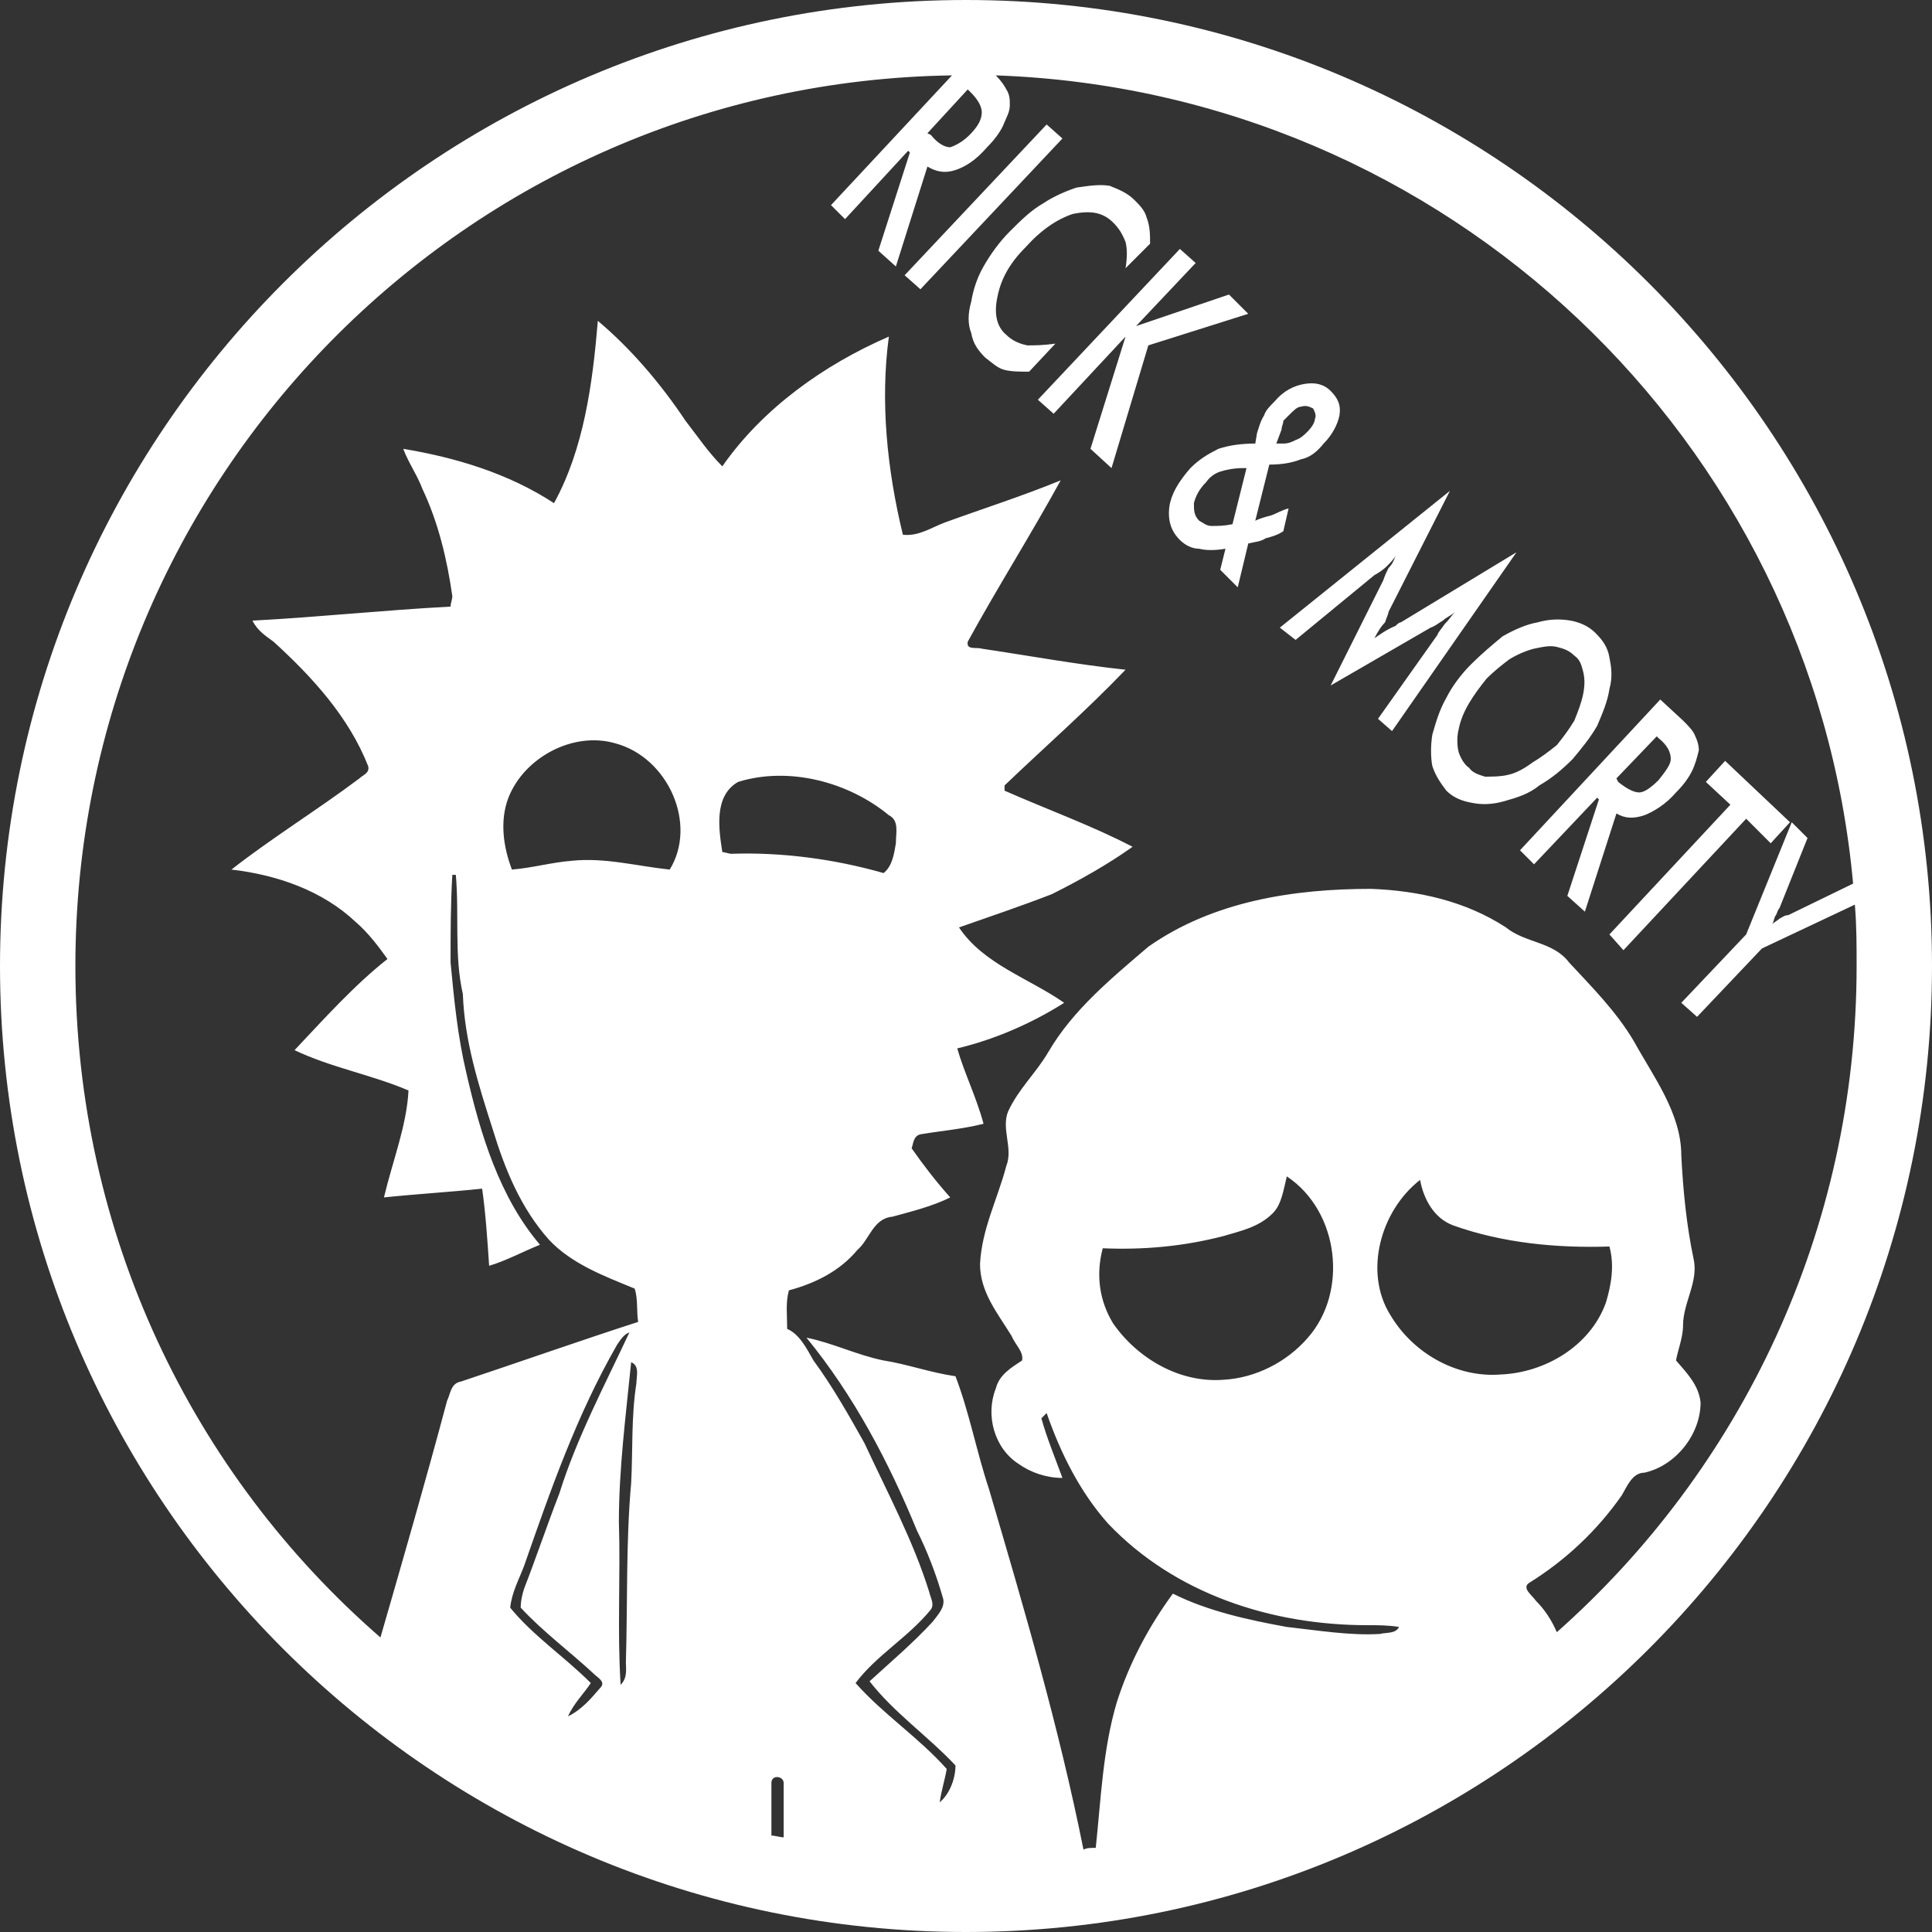 <?xml version="1.0" encoding="UTF-8"?>
<!DOCTYPE svg PUBLIC "-//W3C//DTD SVG 1.1//EN" "http://www.w3.org/Graphics/SVG/1.1/DTD/svg11.dtd">
<!-- Creator: CorelDRAW X7 -->
<svg xmlns="http://www.w3.org/2000/svg" xml:space="preserve" width="2.689in" height="2.689in" version="1.1" style="shape-rendering:geometricPrecision; text-rendering:geometricPrecision; image-rendering:optimizeQuality; fill-rule:evenodd; clip-rule:evenodd"
viewBox="0 0 1102 1102"
 xmlns:xlink="http://www.w3.org/1999/xlink">
 <rect x="0" y="0" width="1102" height="1102" fill="#333333" stroke="none"/>
 <defs>
  <style type="text/css">
   <![CDATA[
    .fil0 {fill:white}
   ]]>
  </style>
 </defs>
 <g id="Layer_x0020_1">
  <path class="fil0" d="M551 0c304,0 551,247 551,551 0,304 -247,551 -551,551 -304,0 -551,-247 -551,-551 0,-304 247,-551 551,-551zm-22 76l2 1c4,5 8,7 11,7 3,-1 7,-3 11,-7 5,-5 7,-9 7,-13 0,-3 -2,-7 -6,-11l-2 -2 -23 25zm-11 10l-36 39 -8 -8 69 -74c-277,4 -500,230 -500,508 0,153 67,290 174,383 13,-45 26,-90 38,-135 2,-4 2,-10 8,-11 33,-11 67,-23 101,-34 -1,-6 0,-13 -2,-19 -17,-7 -36,-14 -49,-28 -16,-18 -25,-40 -32,-63 -8,-25 -16,-50 -17,-77 -5,-22 -2,-45 -4,-68 0,0 -1,0 -2,0 -1,17 -1,34 -1,50 2,21 4,42 9,63 8,35 19,71 42,98 -10,4 -19,9 -29,12 -1,-15 -2,-30 -4,-44 -19,2 -37,3 -56,5 5,-21 13,-41 14,-61 -21,-9 -44,-13 -65,-23 17,-18 34,-37 53,-52 -5,-7 -11,-15 -18,-21 -19,-18 -45,-27 -71,-30 23,-18 49,-34 73,-52 2,-2 6,-3 5,-7 -11,-28 -32,-51 -54,-71 -4,-3 -9,-6 -12,-12 38,-2 75,-6 113,-8 0,-2 1,-4 1,-6 -3,-21 -8,-42 -17,-61 -3,-8 -8,-15 -11,-23 30,5 60,14 86,31 17,-31 22,-68 25,-104 19,16 36,36 50,57 7,9 13,18 21,26 23,-33 58,-58 95,-74 -5,37 -1,76 8,113 9,1 16,-4 24,-7 22,-8 44,-15 66,-24 -17,31 -36,61 -53,92 -1,5 5,3 8,4 27,4 54,9 82,12 -22,23 -46,44 -69,66 0,1 0,2 0,3 25,11 50,20 73,32 -14,10 -30,19 -46,27 -18,7 -36,13 -53,19 14,21 40,29 60,43 -19,12 -40,21 -61,26 4,14 11,28 15,43 -12,3 -24,4 -36,6 -4,1 -4,5 -5,8 7,10 14,19 22,28 -10,5 -22,8 -33,11 -11,1 -13,13 -20,19 -10,12 -24,19 -39,23 -2,7 -1,14 -1,22 7,3 11,11 15,18 11,15 20,31 29,47 13,28 28,56 37,85 1,4 3,7 1,10 -13,16 -31,26 -43,42 16,18 36,31 52,49 -1,6 -3,12 -4,19 6,-5 9,-14 9,-21 -16,-17 -35,-30 -49,-48 12,-11 25,-22 36,-34 3,-4 7,-8 6,-13 -4,-14 -9,-27 -15,-39 -16,-39 -36,-77 -63,-110 15,3 29,10 44,13 13,2 27,7 41,9 8,21 12,43 19,64 20,68 40,136 54,206 2,-1 4,-1 7,-1 3,-28 4,-56 12,-83 7,-22 18,-43 32,-62 20,10 43,15 65,19 18,2 36,5 53,4 4,-1 9,0 11,-4 -6,-1 -12,-1 -18,-1 -55,0 -110,-18 -148,-58 -16,-18 -27,-40 -35,-63 -1,1 -2,2 -3,3 3,11 8,23 12,34 -9,0 -18,-3 -25,-8 -14,-9 -19,-28 -13,-43 2,-8 9,-12 15,-16 1,-5 -4,-9 -6,-14 -8,-13 -18,-25 -18,-41 1,-20 10,-37 15,-56 4,-10 -3,-21 1,-31 6,-13 16,-22 23,-34 14,-24 36,-42 57,-60 37,-26 83,-33 127,-33 27,1 54,7 77,22 11,9 27,8 36,20 13,14 27,28 37,45 11,20 27,41 27,65 1,20 3,40 7,59 3,13 -6,25 -6,38 0,7 -3,14 -4,20 6,7 13,14 14,24 0,18 -14,36 -32,40 -7,0 -10,8 -13,13 -14,20 -32,37 -53,50 -4,3 2,7 4,10 5,5 9,11 12,18 105,-93 171,-229 171,-380 0,-12 0,-23 -1,-35l-53 25 -37 39 -9 -8 37 -39 26 -64 9 9 -16 40c-1,1 -1,2 -2,4 -1,1 -1,3 -2,5 1,-1 3,-2 4,-3 2,-1 3,-2 5,-2l37 -18c-23,-253 -232,-452 -489,-461 3,3 5,6 6,8 2,3 2,6 2,9 0,4 -2,7 -4,12 -2,4 -5,8 -9,12 -6,7 -12,11 -18,13 -6,2 -11,1 -16,-2l-18 57 -10 -9 18 -56 -1 -1zm-2 71l81 -86 9 8 -81 86 -9 -8zm126 -4c1,-6 1,-11 0,-15 -2,-5 -4,-8 -7,-11 -6,-6 -13,-7 -23,-5 -9,3 -18,9 -27,19 -9,9 -14,18 -16,28 -2,9 -1,17 5,22 3,3 7,5 12,6 4,0 9,0 16,-1l-15 16c-5,0 -10,0 -14,-1 -4,-1 -7,-4 -11,-7 -4,-4 -7,-8 -8,-14 -2,-5 -2,-11 0,-18 1,-6 3,-13 7,-20 4,-7 9,-14 15,-20 6,-6 12,-12 19,-16 6,-4 13,-7 19,-9 7,-1 13,-2 19,-1 5,2 10,4 14,8 3,3 6,6 7,10 2,5 2,10 2,15l-14 14zm-50 75l81 -86 9 8 -34 36 53 -18 11 11 -57 18 -21 70 -12 -11 20 -64 -41 44 -9 -8zm136 25l4 0c3,0 5,-1 7,-2 3,-1 5,-3 7,-5 2,-2 4,-5 4,-7 1,-2 0,-4 -1,-6 -2,-1 -4,-2 -7,-1 -2,0 -4,2 -7,5 -1,1 -2,2 -3,3 0,2 -1,3 -1,5l-3 8zm-25 46l8 -32 -2 0c-5,0 -10,1 -13,2 -3,1 -6,3 -8,6 -4,4 -6,8 -7,12 0,4 0,7 3,10 2,1 4,3 7,3 4,0 7,0 12,-1zm-7 26l3 -12c-6,1 -11,1 -15,0 -4,0 -8,-2 -11,-5 -5,-5 -7,-11 -6,-19 1,-7 5,-14 12,-22 5,-5 10,-8 16,-11 6,-2 13,-3 21,-3l1 -6c1,-3 2,-7 4,-10 1,-3 3,-5 6,-8 5,-6 11,-9 17,-10 6,-1 11,0 15,4 4,4 6,8 5,14 -1,5 -4,11 -9,16 -4,5 -8,8 -13,9 -5,2 -11,3 -18,3l-8 32c2,-1 5,-2 9,-3 3,-1 6,-3 10,-4l-3 13c-3,2 -6,3 -10,4 -3,2 -6,2 -10,3l-6 25 -10 -10zm124 37c0,-1 2,-3 4,-6 3,-3 4,-5 6,-7 -2,2 -5,3 -7,5 -2,1 -4,3 -7,4l-57 33 30 -60c1,-3 2,-5 3,-7 2,-2 3,-4 4,-7 -1,2 -3,4 -5,6 -2,2 -5,4 -7,5l-45 37 -9 -7 97 -78 -35 69c0,1 -1,3 -2,6 -2,2 -4,5 -6,9 3,-2 7,-5 12,-7 1,-1 2,-2 3,-2l66 -40 -71 102 -8 -7 34 -48zm68 63c4,-5 7,-9 10,-14 2,-5 4,-10 5,-15 1,-5 1,-9 0,-13 -1,-4 -2,-7 -5,-9 -3,-3 -6,-4 -10,-5 -4,-1 -8,0 -13,1 -4,1 -9,3 -14,6 -4,3 -9,7 -13,11 -4,5 -7,9 -10,14 -3,5 -5,10 -6,15 -1,4 -1,9 0,13 1,3 3,7 6,9 2,3 6,4 9,5 4,0 9,0 13,-1 5,-1 10,-4 14,-7 5,-3 9,-6 14,-10zm9 8c-6,6 -12,11 -19,15 -6,5 -13,7 -20,9 -7,2 -13,2 -18,1 -6,-1 -11,-3 -15,-7 -3,-4 -6,-8 -8,-14 -1,-5 -1,-12 0,-18 2,-7 4,-14 8,-21 3,-6 8,-13 14,-19 6,-6 12,-11 18,-16 7,-4 14,-7 20,-8 7,-2 13,-2 19,-1 5,1 10,3 14,7 4,4 7,8 8,14 1,5 2,11 0,18 -1,7 -4,14 -7,21 -4,7 -9,13 -14,19zm25 11l1 2c5,4 9,6 12,6 3,0 7,-3 11,-7 4,-5 7,-9 7,-12 0,-4 -2,-8 -7,-12l-1 -1 -23 24zm-11 11l-36 38 -8 -8 80 -86 13 12c3,3 6,6 7,9 1,2 2,5 2,8 -1,4 -2,8 -4,12 -2,4 -5,8 -9,12 -6,7 -13,11 -18,13 -6,2 -11,2 -16,-1l-18 56 -10 -9 18 -55 -1 -1zm85 12l-70 75 -8 -9 69 -74 -14 -13 11 -12 37 35 -11 12 -14 -14zm-556 580c0,-10 0,-20 0,-30l0 0c0,-5 7,-4 7,0 0,11 0,21 0,31 -2,0 -5,-1 -7,-1zm-150 -592c9,-23 37,-38 61,-31 30,8 47,46 31,72 -19,-2 -37,-7 -56,-5 -12,1 -22,4 -34,5 -5,-13 -7,-28 -2,-41l0 0zm131 -9c29,-9 63,0 86,19 6,3 4,10 4,16 -1,6 -2,13 -7,17 -28,-8 -58,-12 -87,-11 -1,0 -4,-1 -5,-1 -2,-13 -5,-32 9,-40zm313 225c30,20 35,66 12,92 -12,14 -30,23 -48,24 -25,2 -49,-12 -63,-32 -8,-13 -10,-28 -6,-43 23,1 46,-1 69,-7 10,-3 20,-5 28,-13 5,-5 6,-13 8,-21l0 0zm59 79c-15,-24 -6,-59 17,-77 2,11 8,22 19,26 28,10 59,13 89,12 3,11 1,22 -2,32 -9,25 -35,40 -60,41 -25,2 -50,-12 -63,-34l0 0zm-433 27c5,2 3,8 3,12 -3,19 -2,38 -3,57 -3,33 -2,68 -3,102 0,4 1,9 -3,13 -2,-31 0,-62 -1,-93 0,-30 4,-61 7,-91l0 0zm-8 -10c2,-3 4,-6 7,-7 -14,30 -30,60 -40,92 -7,18 -13,36 -20,54 -1,3 -2,7 -2,11 13,14 28,25 42,38 2,2 6,4 4,7 -6,7 -11,13 -19,17 3,-7 9,-13 13,-19 -15,-15 -33,-27 -46,-43 1,-9 5,-16 8,-24 15,-43 30,-86 53,-126z"/>
 </g>
</svg>
